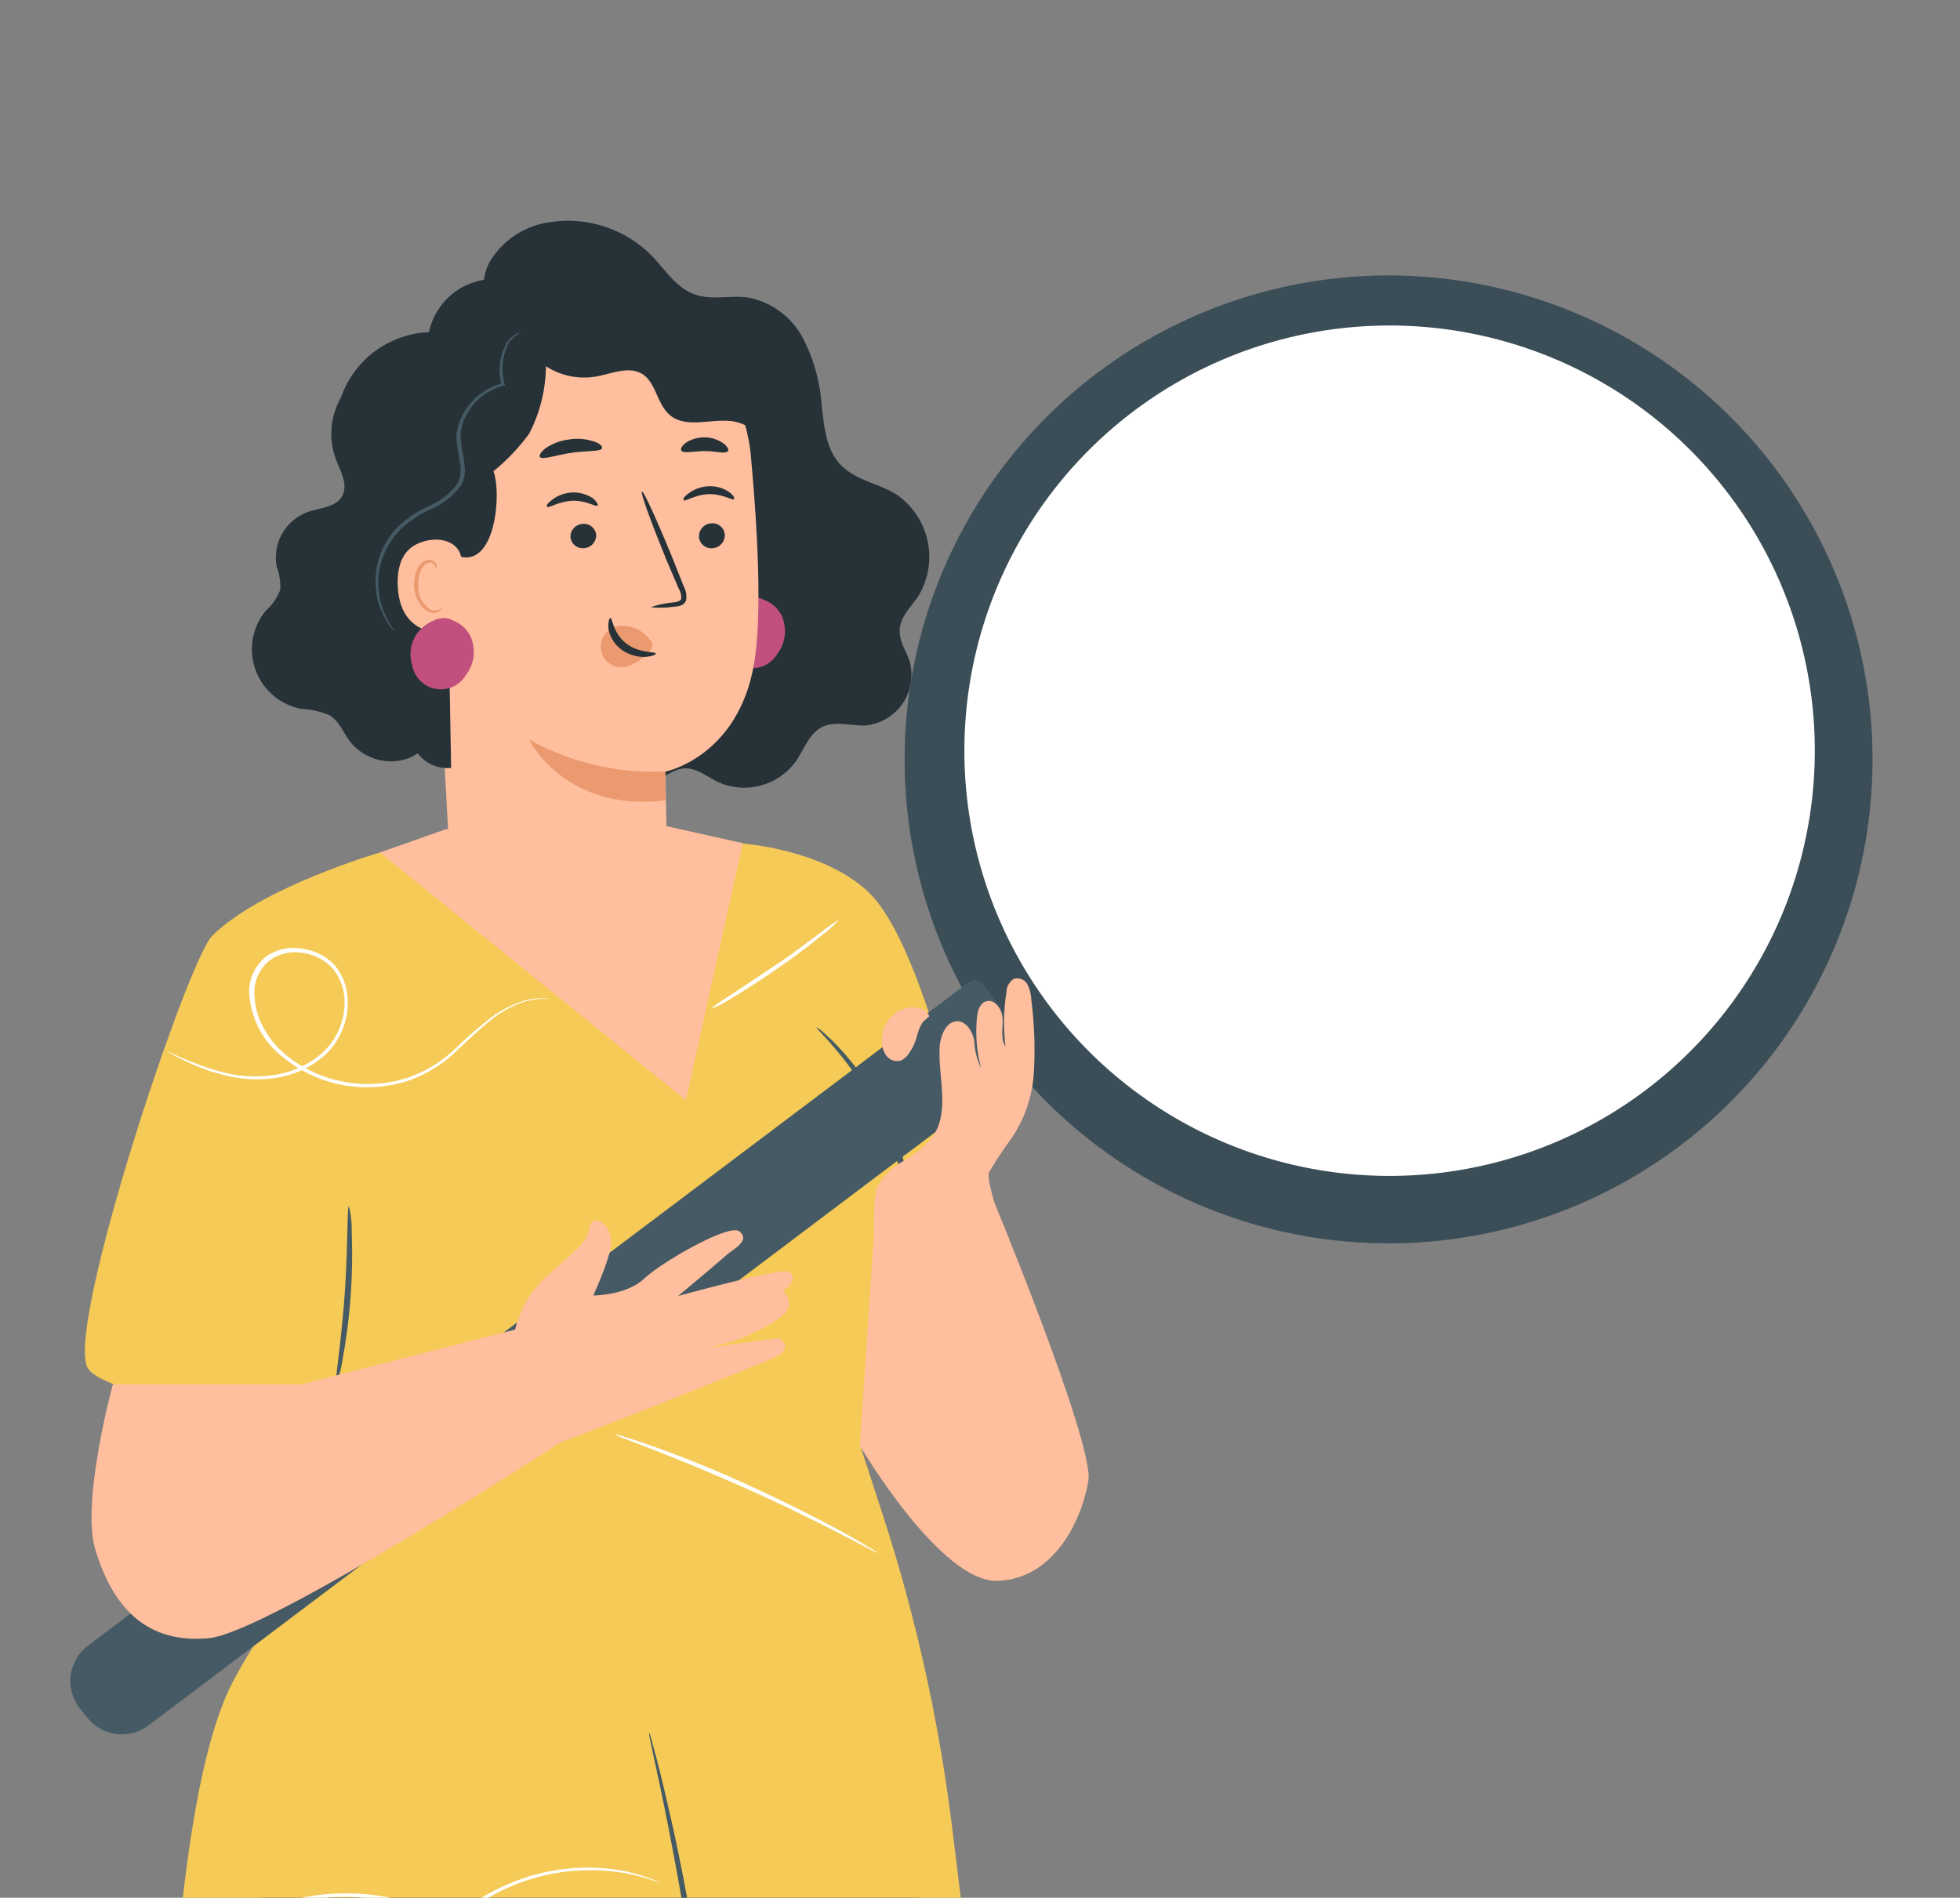 <svg id="Layer_1" data-name="Layer 1" xmlns="http://www.w3.org/2000/svg" xmlns:xlink="http://www.w3.org/1999/xlink" viewBox="0 0 252 244"><rect x="0" y="0" width="252" height="244" fill="#808080" stroke="none"/><defs><style>.cls-1{fill:none;}.cls-2{clip-path:url(#clip-path);}.cls-3{fill:#ffbe9d;}.cls-4{fill:#263238;}.cls-5{fill:#c1507f;}.cls-6{fill:#eb996e;}.cls-7{fill:#455a64;}.cls-8{fill:#f5ca56;}.cls-9{fill:#fff;}.cls-10{opacity:0.3;}</style><clipPath id="clip-path"><rect class="cls-1" width="252" height="244"/></clipPath></defs><g class="cls-2"><g id="Mask_Group_49" data-name="Mask Group 49"><g id="freepik--Character--inject-7"><path id="Path_129413" data-name="Path 129413" class="cls-3" d="M48.85,109.61l8.5-3,27.84-.5,10.3,2.3,3,39.38L86,154.78l-29.1-21.19Z"/><path id="Path_129414" data-name="Path 129414" class="cls-4" d="M64.85,42.46c-2.75-1.75-3.42-5.81-1.93-8.72a10.66,10.66,0,0,1,7.87-5.18,15.11,15.11,0,0,1,13,4.32c1.76,1.83,3.21,4.21,5.62,5,2.15.74,4.45.08,6.67.36a10.07,10.07,0,0,1,7.07,5.09A21.79,21.79,0,0,1,105.63,52c.32,2.76.54,5.76,2.44,7.75s4.78,2.37,7.08,3.76A9.72,9.72,0,0,1,118,76.75c-.92,1.34-2.23,2.56-2.32,4.16s.85,2.79,1.29,4.19a6.53,6.53,0,0,1-4.7,8,5.38,5.38,0,0,1-.89.17c-1.91.11-4-.64-5.68.21s-2.33,2.91-3.42,4.47a8.19,8.19,0,0,1-10,2.58c-1.42-.69-2.76-1.84-4.32-1.73s-2.8,1.44-4.32,1.74c-2,.39-3.91-1.08-5.11-2.75s-2-3.63-3.55-5c-2-1.78-4.81-2.21-7.34-3.08A20.74,20.74,0,0,1,54.83,63.33,20.52,20.52,0,0,1,56,60.64"/><path id="Path_129415" data-name="Path 129415" class="cls-5" d="M94,78.46A5.58,5.58,0,0,1,96.21,77H96a4,4,0,0,1,.48-.09,2.32,2.32,0,0,1,1.75.22h0a4.17,4.17,0,0,1,2.26,2,4.9,4.9,0,0,1-.58,5,3.74,3.74,0,0,1-6.86-1.28,4.68,4.68,0,0,1,.89-4.4Z"/><path id="Path_129416" data-name="Path 129416" class="cls-3" d="M57.67,107.75l-2.93-53.7a4.58,4.58,0,0,1,3.95-4.75l24-6.8c7.72-1.08,13.14,8.35,13.85,16.11.79,8.63,1.42,19.17.57,25.65-1.68,13-11.56,14.95-11.56,14.95l.14,7.42-.79,20.19Z"/><path id="Path_129417" data-name="Path 129417" class="cls-4" d="M93.19,68.75a1.67,1.67,0,0,1-1.55,1.73,1.59,1.59,0,0,1-1.77-1.38V69a1.67,1.67,0,0,1,1.56-1.71,1.58,1.58,0,0,1,1.75,1.38A.13.13,0,0,1,93.19,68.75Z"/><path id="Path_129418" data-name="Path 129418" class="cls-4" d="M94.36,64.17c-.19.21-1.49-.68-3.23-.63s-3.08,1-3.22.78.11-.5.67-.92a4.62,4.62,0,0,1,2.61-.88,4.29,4.29,0,0,1,2.59.77C94.3,63.67,94.49,64.06,94.36,64.17Z"/><path id="Path_129419" data-name="Path 129419" class="cls-4" d="M76.65,68.75a1.66,1.66,0,0,1-1.56,1.73,1.58,1.58,0,0,1-1.74-1.41v0a1.65,1.65,0,0,1,1.54-1.71,1.59,1.59,0,0,1,1.76,1.38Z"/><path id="Path_129420" data-name="Path 129420" class="cls-4" d="M76.83,65c-.2.22-1.49-.68-3.24-.61s-3.08,1-3.24.76.11-.46.67-.92a4.66,4.66,0,0,1,2.61-.91,4.53,4.53,0,0,1,2.62.76C76.73,64.52,76.93,64.9,76.83,65Z"/><path id="Path_129421" data-name="Path 129421" class="cls-4" d="M83.69,78.07a11.36,11.36,0,0,1,2.89-.61c.46-.06.89-.16,1-.46a2.18,2.18,0,0,0-.33-1.34l-1.47-3.44c-2-4.9-3.49-8.94-3.24-9s2,3.83,4,8.72l1.37,3.46a2.75,2.75,0,0,1,.3,1.8,1.15,1.15,0,0,1-.74.67,2.55,2.55,0,0,1-.78.13A11.81,11.81,0,0,1,83.69,78.07Z"/><path id="Path_129422" data-name="Path 129422" class="cls-6" d="M85.53,99.2A33,33,0,0,1,68,95.07s4.63,9.42,17.56,7.83Z"/><path id="Path_129423" data-name="Path 129423" class="cls-6" d="M83.57,82.3a4.37,4.37,0,0,0-3.67-1.83,2.83,2.83,0,0,0-2.3,1.34,2.76,2.76,0,0,0,.12,2.88,2.73,2.73,0,0,0,2.94,1A6.59,6.59,0,0,0,83.25,84a2.27,2.27,0,0,0,.54-.69.9.9,0,0,0-.1-.92"/><path id="Path_129424" data-name="Path 129424" class="cls-4" d="M78.47,79.46c.29,0,.34,1.92,2,3.24S84.27,83.78,84.3,84s-.46.38-1.32.46a4.94,4.94,0,0,1-3.16-1,4.22,4.22,0,0,1-1.6-2.73C78.18,80,78.34,79.45,78.47,79.46Z"/><path id="Path_129425" data-name="Path 129425" class="cls-4" d="M77.41,57.62c-.16.48-2,.3-4,.61s-3.77.94-4,.51c-.13-.2.15-.67.81-1.16a6.87,6.87,0,0,1,3-1.08,6.62,6.62,0,0,1,3.18.28C77.09,57,77.48,57.38,77.41,57.62Z"/><path id="Path_129426" data-name="Path 129426" class="cls-4" d="M93.6,58c-.32.41-1.56,0-3,0s-2.74.35-3-.07c-.13-.2.06-.61.59-1A4.31,4.31,0,0,1,93,57C93.54,57.41,93.73,57.83,93.6,58Z"/><path id="Path_129427" data-name="Path 129427" class="cls-4" d="M105.26,55.88a8.78,8.78,0,0,0-3.41-4.9c-.92-.61-2-1-2.89-1.68-1.87-1.51-2.3-4.13-3.45-6.25a9.84,9.84,0,0,0-7.47-5c-2.57-.26-5.22.51-7.72-.12-1.86-.46-3.46-1.67-5.34-2-3.67-.69-7,1.93-9.71,4.54,0,2.61,2.07,4.32,4.08,6a9,9,0,0,0,7.34,1.93c2-.36,4.18-1.38,5.91-.3s1.88,3.85,3.49,5.24c2.3,2,6,.13,8.88,1,2.26.67,3.67,2.83,5.17,4.64s3.74,3.54,6,2.87a25.62,25.62,0,0,0-.87-6Z"/><path id="Path_129428" data-name="Path 129428" class="cls-4" d="M78.1,44.15c-1.71-.5-5.2-1.6-6.12-3.07A10.42,10.42,0,0,0,62.9,35.9a8.61,8.61,0,0,0-7.75,6.81,12.51,12.51,0,0,0-11.32,8.43,9.37,9.37,0,0,0-.64,7.92c.59,1.54,1.6,3.21.81,4.7s-2.85,1.52-4.43,2.07a6.25,6.25,0,0,0-4,7,7.36,7.36,0,0,1,.46,3,6.62,6.62,0,0,1-1.83,2.66A7.79,7.79,0,0,0,38.8,91.15a10.1,10.1,0,0,1,3.58.82c1.21.75,1.74,2.16,2.58,3.32a6.73,6.73,0,0,0,7.28,2.3,6.08,6.08,0,0,0,1.46-.74A4.83,4.83,0,0,0,58,98.74l-.5-28.5a2.31,2.31,0,0,0,1.72,1.35c4.59,1.08,5.25-8.39,4.22-11a25.89,25.89,0,0,0,4.59-4.82,19.24,19.24,0,0,0,2.16-9.26C71.82,46.69,78.86,44.35,78.1,44.15Z"/><path id="Path_129429" data-name="Path 129429" class="cls-3" d="M59.35,72.08c-.14-2.75-3.53-3.37-6-2-1.33.76-2.33,2.29-2.21,5.24.32,7.87,8.15,5.91,8.16,5.7S59.52,75.34,59.35,72.08Z"/><path id="Path_129430" data-name="Path 129430" class="cls-6" d="M56.83,78.17a2.7,2.7,0,0,1-.37.21,1.41,1.41,0,0,1-1,.05,3.37,3.37,0,0,1-1.68-3,4.29,4.29,0,0,1,.3-2,1.65,1.65,0,0,1,1-1.08.7.7,0,0,1,.82.34c.12.22.08.38.12.39s.16-.14.09-.45a.91.91,0,0,0-.33-.46A1.06,1.06,0,0,0,55,72a1.92,1.92,0,0,0-1.38,1.28,4.58,4.58,0,0,0-.38,2.16c.12,1.58,1,3,2.15,3.31a1.42,1.42,0,0,0,1.24-.26C56.83,78.35,56.85,78.18,56.83,78.17Z"/><path id="Path_129431" data-name="Path 129431" class="cls-7" d="M67,42.72A4.65,4.65,0,0,0,65.46,44a7.25,7.25,0,0,0-.57,5.4v.2H64.7a7.55,7.55,0,0,0-5.07,4.48,5.73,5.73,0,0,0-.4,1.92,11.12,11.12,0,0,0,.23,2.07,14.06,14.06,0,0,1,.3,2.23,3.61,3.61,0,0,1-.64,2.32,9.43,9.43,0,0,1-3.88,2.93A13.49,13.49,0,0,0,51.57,68a9.81,9.81,0,0,0-2.93,6.6,10.14,10.14,0,0,0,1.08,4.86c.52,1.08,1,1.58.91,1.61s-.14-.1-.34-.35a9.08,9.08,0,0,1-.77-1.17,9.94,9.94,0,0,1,1.73-11.9A14.06,14.06,0,0,1,55,65.13a9.23,9.23,0,0,0,3.67-2.75c.87-1.19.48-2.76.26-4.14a11.91,11.91,0,0,1-.25-2.15A6.33,6.33,0,0,1,59.18,54a8,8,0,0,1,5.45-4.72l-.15.25a7.29,7.29,0,0,1,.79-5.66,3.34,3.34,0,0,1,1.23-1A1.69,1.69,0,0,1,67,42.72Z"/><path id="Path_129432" data-name="Path 129432" class="cls-5" d="M53.89,81.1a5.66,5.66,0,0,1,2.24-1.46H56a2.36,2.36,0,0,1,.45-.08,2.19,2.19,0,0,1,1.75.21h0a4.15,4.15,0,0,1,2.27,2,4.86,4.86,0,0,1-.59,5.05A3.73,3.73,0,0,1,53,85.51,4.64,4.64,0,0,1,53.89,81.1Z"/><path id="Path_129460" data-name="Path 129460" class="cls-7" d="M52.88,196.69s-6.56,7-9.78,13.77-5.28,22.78-5.28,22.78-9.06,20.2-7.68,30.49,10.62,80.9,10.62,80.9-.46,68.62,6.08,80.86l1.46,6.59,26.38-4.68h0L80.5,288.91l16.1-91.58Z"/><path id="Path_129461" data-name="Path 129461" class="cls-7" d="M64.74,224.28a3.59,3.59,0,0,1-.17-1.08c-.08-.69-.12-1.7-.14-2.94a85.37,85.37,0,0,1,.58-9.72c.43-3.67.81-7,1.08-9.63a31.56,31.56,0,0,1,.52-4,21.71,21.71,0,0,1-.07,4c-.16,2.48-.52,5.9-.91,9.71s-.69,7.18-.77,9.64A37.71,37.71,0,0,1,64.74,224.28Z"/><path id="Path_129462" data-name="Path 129462" class="cls-7" d="M69.65,208.05c-.18,0-.92-2.37-1.34-5.46a17.6,17.6,0,0,1-.13-5.61c.18,0,.36,2.48.77,5.51A45.42,45.42,0,0,1,69.65,208.05Z"/><path id="Path_129463" data-name="Path 129463" class="cls-7" d="M86.57,202.62a3.12,3.12,0,0,0-1-1.52,2,2,0,0,0-1.8-.18,1.87,1.87,0,0,0,0,3.5,2,2,0,0,0,1.8-.24,3,3,0,0,0,1-1.55,1,1,0,0,1,.07.55,2.19,2.19,0,0,1-.75,1.37,2.36,2.36,0,0,1-2.29.46,2.44,2.44,0,0,1-1.52-3.1,2.47,2.47,0,0,1,1.44-1.49,2.36,2.36,0,0,1,2.29.37,2.14,2.14,0,0,1,.79,1.33C86.66,202.43,86.61,202.62,86.57,202.62Z"/><path id="Path_129464" data-name="Path 129464" class="cls-7" d="M113.89,215.25s13,88.32,14.37,103.39-53.32,95.5-53.32,95.5l-23.1-27.29,35.24-65.5L75.21,256.12l15.92-58.35,20.73-.32Z"/><path id="Path_129466" data-name="Path 129466" class="cls-8" d="M48.85,109.61s-15.32,4.46-21.58,10.73C24.1,123.52,8.59,170,11.21,175.76c1.84,4,27.42,7.12,27.42,7.12l9,8.46,62.88-5.51,6.56-17.6,10.1-5.91s-6.69-39.54-15.68-47.78c-5.89-5.39-16-6.08-16-6.08l-7.31,33Z"/><path id="Path_129467" data-name="Path 129467" class="cls-7" d="M116,171.8c-.15,0,.59-2.37,1-6.26a40.06,40.06,0,0,0,.11-6.84,40.76,40.76,0,0,0-8.05-21.77c-2.35-3.12-4.19-4.74-4.08-4.85a6.91,6.91,0,0,1,1.33,1.08,16,16,0,0,1,1.44,1.41c.62.65,1.2,1.32,1.75,2a37.45,37.45,0,0,1,3.84,5.81,39.3,39.3,0,0,1,4.54,16.31,36.7,36.7,0,0,1-.28,6.95,23.33,23.33,0,0,1-.46,2.63,14.68,14.68,0,0,1-.5,2,6.77,6.77,0,0,1-.62,1.56Z"/><path id="Path_129468" data-name="Path 129468" class="cls-8" d="M47.68,191.34S35.53,205.59,30,216.12c-12.63,23.93-8.12,120.25-8.12,120.25l112.87-1.64L122.42,235a215.05,215.05,0,0,0-8.63-39.33l-4-12.31Z"/><path id="Path_129469" data-name="Path 129469" class="cls-7" d="M44.85,155.08a12.26,12.26,0,0,1,.37,3.35,74.36,74.36,0,0,1-1.16,16.25,13.19,13.19,0,0,1-.83,3.21c-.24,0,.64-5.11,1.08-11.41S44.62,155.08,44.85,155.08Z"/><path id="Path_129470" data-name="Path 129470" class="cls-7" d="M93.18,309.06a4.35,4.35,0,0,1-.07-.88c0-.67,0-1.5,0-2.54,0-2.16-.07-5.4-.18-9.32-.21-7.87-.8-18.74-2.15-30.67S87.49,243,86,235.26c-.76-3.86-1.43-7-1.9-9.13-.21-1-.38-1.84-.52-2.48a4.45,4.45,0,0,1-.13-.89,3.63,3.63,0,0,1,.29.84c.18.65.39,1.46.66,2.45.57,2.16,1.3,5.25,2.16,9.1,1.69,7.7,3.63,18.44,5,30.4a304.09,304.09,0,0,1,1.9,30.75c0,3.94,0,7.14-.06,9.34,0,1.08-.07,1.88-.1,2.53A3.32,3.32,0,0,1,93.18,309.06Z"/><path id="Path_129471" data-name="Path 129471" class="cls-9" d="M70.85,128.46a8.93,8.93,0,0,0-3.7.43A13.73,13.73,0,0,0,63.3,131c-1.37,1.08-2.75,2.42-4.37,3.9a17.29,17.29,0,0,1-6,3.9A17,17,0,0,1,36.47,136a11.2,11.2,0,0,1-4.43-8.5A5.77,5.77,0,0,1,34.2,123,6.11,6.11,0,0,1,38.94,122a6.85,6.85,0,0,1,4.13,2.15,7.24,7.24,0,0,1,1.63,4.21,9.27,9.27,0,0,1-3.13,7.49A12.31,12.31,0,0,1,35,138.65a16.45,16.45,0,0,1-5.89-.35,25,25,0,0,1-4.23-1.4c-1.08-.49-2-.92-2.53-1.22l-.64-.36a.77.77,0,0,1-.21-.14l.92.4c.6.27,1.43.66,2.57,1.08A27.76,27.76,0,0,0,29.21,138a16.51,16.51,0,0,0,5.78.25,12,12,0,0,0,6.3-2.75,8.74,8.74,0,0,0,3-7.08,6.68,6.68,0,0,0-1.52-3.89,6.28,6.28,0,0,0-3.83-2,5.57,5.57,0,0,0-4.31,1,5.18,5.18,0,0,0-1.92,4.09,9.34,9.34,0,0,0,1.21,4.59,11.87,11.87,0,0,0,3,3.55,16.21,16.21,0,0,0,8,3.44,16.44,16.44,0,0,0,7.93-.78,17.08,17.08,0,0,0,5.88-3.77,58.46,58.46,0,0,1,4.46-3.86,14.07,14.07,0,0,1,4-2.05,7.8,7.8,0,0,1,2.8-.37A4.11,4.11,0,0,1,70.85,128.46Z"/><path id="Path_129472" data-name="Path 129472" class="cls-9" d="M85,242h-.35l-1-.33a26.37,26.37,0,0,0-3.83-.92,27,27,0,0,0-6.22-.19,26.08,26.08,0,0,0-7.95,2,25.48,25.48,0,0,0-4.2,2.29,24.72,24.72,0,0,0-3.91,3.38,19.18,19.18,0,0,0-5.09,10,12.82,12.82,0,0,0,3.81,11.38,9.31,9.31,0,0,0,12.19.32,7.69,7.69,0,0,0,2.58-6,13.42,13.42,0,0,0-1.8-6.3,21.61,21.61,0,0,0-3.91-5.07A30.65,30.65,0,0,0,50,244.46a29.05,29.05,0,0,0-9.93-.25,31.06,31.06,0,0,0-13.31,5.34A31.82,31.82,0,0,0,23.65,252l-.75.71-.26.22a2.75,2.75,0,0,1,.22-.26l.71-.78a25.39,25.39,0,0,1,3-2.56A30.57,30.57,0,0,1,40,243.78a29.54,29.54,0,0,1,10.1.2,30.84,30.84,0,0,1,15.64,8.26,21.76,21.76,0,0,1,4,5.19A13.89,13.89,0,0,1,71.62,264a8.26,8.26,0,0,1-2.75,6.39,9.83,9.83,0,0,1-13-.34,13.25,13.25,0,0,1-4-11.87,19.55,19.55,0,0,1,5.25-10.25,25.17,25.17,0,0,1,4-3.43,26.26,26.26,0,0,1,4.32-2.29A25.69,25.69,0,0,1,79.9,240.5a23.3,23.3,0,0,1,3.84,1.08l1,.39Z"/><path id="Path_129475" data-name="Path 129475" class="cls-9" d="M113,199.71a7.06,7.06,0,0,1-1.34-.61l-3.54-1.84c-3-1.55-7.16-3.62-11.87-5.73s-9-3.86-12.12-5.08L80.37,185a6.62,6.62,0,0,1-1.33-.6,8.67,8.67,0,0,1,1.41.39c.92.27,2.16.71,3.79,1.27,3.17,1.14,7.55,2.84,12.22,5s8.83,4.25,11.78,5.88c1.48.82,2.67,1.5,3.46,2a8,8,0,0,1,1.27.81Z"/><path id="Path_129476" data-name="Path 129476" class="cls-9" d="M108,118.11a13.69,13.69,0,0,1-2.15,2c-1.43,1.18-3.45,2.73-5.75,4.32s-4.47,3-6.06,3.93a13.65,13.65,0,0,1-2.66,1.37A20.1,20.1,0,0,1,93.85,128c1.52-1,3.64-2.43,6-4s4.32-3.12,5.83-4.22a17.29,17.29,0,0,1,2.38-1.63Z"/><path id="Path_129477" data-name="Path 129477" class="cls-7" d="M120.16,76.1a62.22,62.22,0,1,1,93.35,73h0a62.22,62.22,0,0,1-93.35-73Z"/><g id="Group_55816" data-name="Group 55816" class="cls-10"><path id="Path_129478" data-name="Path 129478" class="cls-4" d="M120.16,76.1a62.22,62.22,0,1,1,93.35,73h0a62.22,62.22,0,0,1-93.35-73Z"/></g><path id="Path_129479" data-name="Path 129479" class="cls-9" d="M127.36,77.63a54.67,54.67,0,1,1,82,64.13h0a54.67,54.67,0,0,1-82-64.13Z"/><path id="Path_129480" data-name="Path 129480" class="cls-7" d="M11.12,220.73l-.92-1.16a5.68,5.68,0,0,1,1.08-7.95l113.31-85.36a1.27,1.27,0,0,1,1.78.25l6.19,8.21a1.25,1.25,0,0,1-.25,1.76h0L19.08,221.85a5.67,5.67,0,0,1-7.94-1.11h0Z"/><path id="Path_129481" data-name="Path 129481" class="cls-3" d="M66.11,171.51a13.6,13.6,0,0,1,2.35-5.4c2-2.78,7.08-5.78,7.29-8s2.69-1.13,2.83,1.58c.07,1.73-2.3,6.88-2.3,6.88s4.24,0,6.53-2.16,11-7.15,12.26-6.08c1.48,1.2-.84,2.29-1.75,3.11-.69.65-6.14,5.2-6.14,5.2s12.22-3.37,13.91-3.16.46,2.16-.3,2.35c-.48.14,1.45,1.08.28,2.82-.79,1.19-5.56,3.51-7,3.85l-2.84.74,8.91-1.18s1.83,1-.09,2.24c-.85.55-26.28,10.64-28.32,11.26-3.47,1.08-8.52,2.38-8.52,2.38l-3.58-14.66Z"/><path id="Path_129482" data-name="Path 129482" class="cls-3" d="M14.51,178s-4.13,15.1-2.25,21.27c2.39,7.8,6.86,12.08,14.6,11.36s46.78-26.19,46.78-26.19l-6.93-13.62-28,7.19Z"/><path id="Path_129483" data-name="Path 129483" class="cls-3" d="M115.66,129.92a4.32,4.32,0,0,0-2.26,3.68,3.12,3.12,0,0,0,.53,2.09,1.73,1.73,0,0,0,1.94.66,2.81,2.81,0,0,0,1.16-1.18c1-1.44.7-2.35,1.65-3.8l.81-.71C118.88,129.31,117,129.28,115.66,129.92Z"/><path id="Path_129484" data-name="Path 129484" class="cls-3" d="M127.19,153s13.54,32.55,12.74,37.4-4.27,12.58-11.64,12.86-17.74-17.38-17.74-17.38l1.93-28.92Z"/><path id="Path_129485" data-name="Path 129485" class="cls-3" d="M132.59,128.52a4.51,4.51,0,0,0-.52-2,1.48,1.48,0,0,0-1.75-.65,2.09,2.09,0,0,0-.92,1.69,25,25,0,0,0-.12,7c-.65-1-.33-2.33-.37-3.54s-1-2.66-2.16-2.26c-.79.27-1.08,1.26-1.14,2.1a18.56,18.56,0,0,0,.52,6.47,9,9,0,0,1-.86-3.49c-.21-1.18-1-2.5-2.15-2.53-1.45,0-2.16,1.73-2.3,3.18-.25,4,1.38,8.41-.92,11.68a12.48,12.48,0,0,1-3.7,3.08,8.85,8.85,0,0,0-3.41,3.35c-.69,1.46-.31,8.53-.31,10.79l16.85-4.31s-2.67-7.34-2.16-8.34a45.31,45.31,0,0,1,2.71-4.14,16.9,16.9,0,0,0,3.05-8.76A50.71,50.71,0,0,0,132.59,128.52Z"/></g></g></g></svg>
